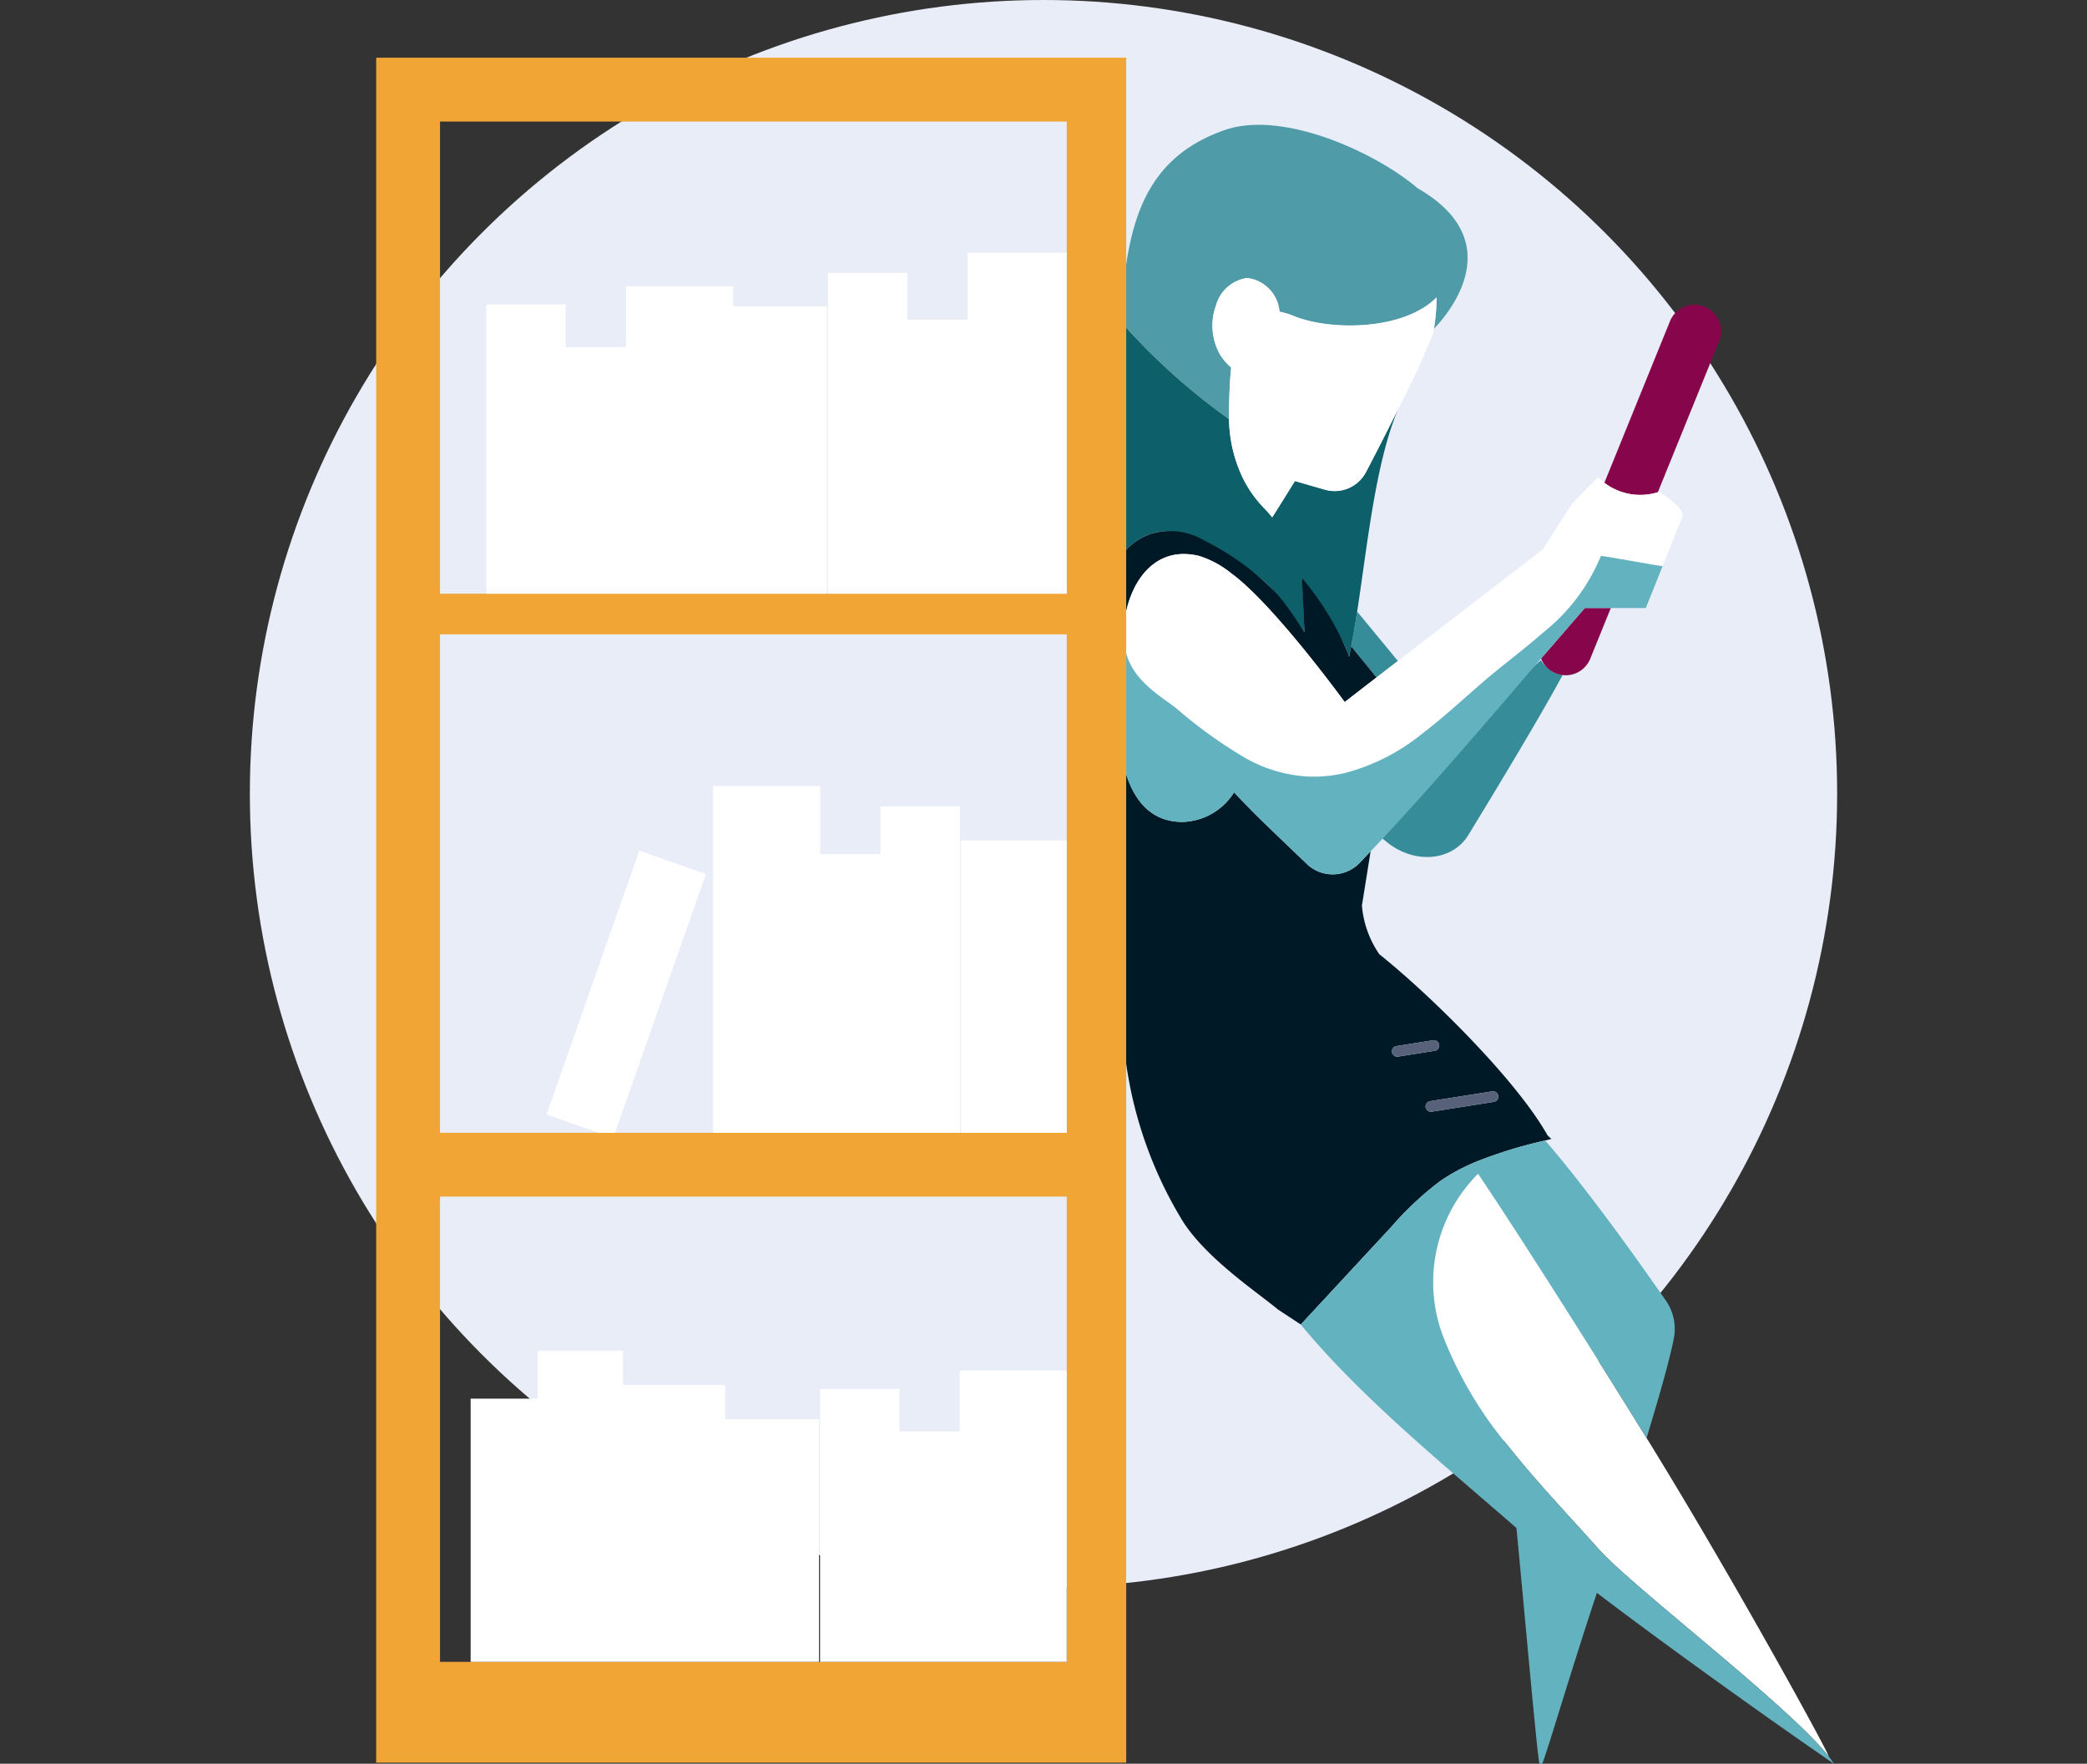 <svg viewBox="0 0 142 120" xmlns="http://www.w3.org/2000/svg"><rect x="0" y="0" width="142" height="120" fill="#333333" stroke="none"/><circle cx="71" cy="54" fill="#e9edf8" r="54"/><path d="m84.108 38.254a4.266 4.266 0 0 0 -1.54-.733 4.266 4.266 0 0 1 1.54.733c.107.081.213.155.32.234-.107-.079-.213-.153-.32-.234z" fill="#509ba8"/><path d="m86.379 39.801c-.161-.091-.334-.196-.515-.311.181.115.353.22.515.311a7.034 7.034 0 0 1 .634.404 7.033 7.033 0 0 0 -.634-.404z" fill="#509ba8"/><path d="m95.157 55.828q-.587.653-1.103 1.218c.103.083.207.167.307.248 1.895 1.53 4.457 1.3 5.548-.486 1.975-3.233 4.933-8.133 6.415-10.885a1.787 1.787 0 0 1 -.475-.113 2.656 2.656 0 0 1 -1.01-.893 16.191 16.191 0 0 0 -2.373 2.627q-1.192 1.365-2.386 2.727-2.383 2.73-4.805 5.425z" fill="#368c99"/><path d="m93.659 46.092c.468-.361.955-.736 1.454-1.121l-2.684-3.255c-.027-.033-.06-.06-.088-.092-.127.825-.26 1.61-.404 2.342.205.264.417.531.645.802z" fill="#368c99"/><path d="m106.341 43.089c-.426.492-.931 1.073-1.487 1.714l.003.009a1.803 1.803 0 0 0 3.345.004l1.4-3.449h-1.771s-.142.164-.399.462-.629.728-1.091 1.26z" fill="#87064b"/><path d="m109.163 32.848a4.005 4.005 0 0 0 3.637.641l4.183-10.302a1.806 1.806 0 0 0 -3.346-1.359z" fill="#87064b"/><g fill="#509ba8"><path d="m76.575 18.34v3.893c.857.956 1.763 1.873 2.703 2.743a44.338 44.338 0 0 0 4.341 3.538c-.007-.244-.009-.489-.001-.735.029-.907.056-1.872.15-2.779a3.471 3.471 0 0 1 -.793-.944 4.004 4.004 0 0 1 -.233-3.288 2.566 2.566 0 0 1 2.108-1.852 2.502 2.502 0 0 1 2.206 2.29 5.7 5.7 0 0 1 1.029.316c2.235.906 6.752.992 9.181-.868a4.626 4.626 0 0 0 .477-.419 13.556 13.556 0 0 1 -.176 2.133c.915-.944 5.243-5.919-1.115-9.562-2.84-2.433-9.174-5.339-13.131-3.955-4.819 1.685-6.16 5.311-6.746 9.489z"/><path d="m82.313 36.963a4.337 4.337 0 0 0 -1.136-.615 4.337 4.337 0 0 1 1.136.615c.299.225.598.442.894.652.509.36 1.0.688 1.415.922a7.003 7.003 0 0 1 .65.416 7.003 7.003 0 0 0 -.65-.416c-.415-.234-.906-.561-1.415-.922-.295-.209-.595-.427-.894-.652z"/><path d="m88.755 43.011a24.486 24.486 0 0 0 -1.706-2.367 24.486 24.486 0 0 1 1.706 2.368z"/><path d="m88.721 40.041c.02.165.03.327.036.49-.006-.162-.016-.325-.036-.49a4.636 4.636 0 0 0 -.148-.734 4.636 4.636 0 0 1 .148.734z"/><path d="m86.081 34.646-.001-.001.001.001a5.916 5.916 0 0 1 .48.554c.04.051.077.103.115.155-.038-.052-.075-.104-.115-.155a5.916 5.916 0 0 0 -.48-.554z"/></g><path d="m76.575 22.233v15.232a4.037 4.037 0 0 1 .523-.491c.054-.042.109-.081.165-.12 2.623-1.845 5.094.405 7.359 1.684a8.728 8.728 0 0 1 2.269 1.92c.053.061.105.124.157.187a24.487 24.487 0 0 1 1.706 2.367c-.011-.138-.11-3.453-.183-3.704.073.252 2.701 3.849 3.075 4.971l.14.419c.052-.235.101-.483.15-.732.144-.732.277-1.517.404-2.342.693-4.503 1.243-10.107 2.78-13.77-.706 1.416-1.476 2.926-2.178 4.266a2.407 2.407 0 0 1 -2.821 1.19l-2.014-.58c-.51.813-1.04 1.681-1.548 2.472.04.051.077.103.115.155-.038-.052-.075-.104-.115-.155a5.915 5.915 0 0 0 -.48-.554c-.186-.186-.355-.38-.518-.578l-.024-.027c-.017-.021-.035-.041-.052-.062-.162-.203-.312-.413-.451-.627-.015-.024-.031-.047-.046-.071q-.211-.331-.387-.678l-.018-.036a9.581 9.581 0 0 1 -.96-4.05 44.372 44.372 0 0 1 -4.345-3.541c-.941-.87-1.846-1.787-2.703-2.743z" fill="#0d6069"/><path d="m76.575 52.516v19.483a28.07 28.07 0 0 0 3.903 11.094c1.632 2.557 5.076 4.835 6.475 6.002l1.396.919.147.097.009.006q2.009-2.167 4.018-4.334l2.145-2.313a21.716 21.716 0 0 1 3.287-3.086 12.676 12.676 0 0 1 2.154-1.202c.08-.036.16-.072.24-.106a30.628 30.628 0 0 1 4.785-1.478c.139-.034.279-.069.418-.102l-.255-.246c-2.139-3.81-8.03-9.597-11.444-12.323a6.798 6.798 0 0 1 -1.187-3.319l.592-3.696c-.281.302-.533.57-.752.798l-.007.007a2.536 2.536 0 0 1 -3.586.06l-2.522-2.417q-.792-.761-1.56-1.547l-.007-.007c-.026-.026-.05-.053-.076-.08-.264-.27-.522-.547-.782-.821a4.27 4.27 0 0 1 -3.515 2.017c-2.118 0-3.287-1.44-3.877-3.406zm20.781 23.126a.363.363 0 0 1 -.056-.721l4.226-.667.011-.002a.357.357 0 0 1 .404.304l0.0.001a.362.362 0 0 1 -.302.413l-4.226.667a.383.383 0 0 1 -.057.005zm-2.644-4.055a.363.363 0 0 1 .301-.415l2.509-.397a.363.363 0 0 1 .114.716l-2.509.397a.383.383 0 0 1 -.057.005.363.363 0 0 1 -.357-.306z" fill="#001927"/><path d="m76.575 37.465v4.378c.421-2.239 1.798-4.214 4.077-4.146a4.334 4.334 0 0 1 .932.129 6.568 6.568 0 0 1 2.184 1.179c2.873 2.085 7.725 8.763 7.725 8.763.648-.503 1.382-1.071 2.167-1.676l-1.077-1.324c-.228-.272-.44-.538-.645-.802-.049.249-.098.497-.15.732l-.14-.419a19.755 19.755 0 0 0 -3.075-4.971c.02.165.171 3.566.183 3.704a24.075 24.075 0 0 0 -1.662-2.367c-.052-.062-.104-.125-.157-.187a17.847 17.847 0 0 0 -4.971-3.67 4.558 4.558 0 0 0 -3.639-.473 4.176 4.176 0 0 0 -1.062.539c-.056.039-.111.078-.165.12a4.039 4.039 0 0 0 -.523.491z" fill="#001927"/><g fill="#fff"><path d="m98.31 91.23a26.861 26.861 0 0 0 4.342 7.201c1.994 2.505 4.241 4.851 6.102 6.944.175.197.402.428.664.682 3.219 3.12 12.483 10.243 14.998 13.437.219.151-6.53-12.198-12.384-21.658-4.478-7.237-9-14.321-11.464-17.978a10.419 10.419 0 0 0 -2.259 11.371z"/><path d="m76.575 41.842v2.383c.428 2.098 2.53 3.209 3.474 3.975a31.753 31.753 0 0 0 4.683 3.371 9.742 9.742 0 0 0 4.21 1.259 9.364 9.364 0 0 0 2.568-.238 13.906 13.906 0 0 0 5.261-2.678c1.759-1.338 3.379-2.916 5.016-4.25.579-.472 1.169-.937 1.752-1.408.511-.412 1.015-.829 1.502-1.257a12.877 12.877 0 0 0 3.887-5.175c.339.009 3.768.66 4.197.688l-.674 1.685 2.005-5.01c.291-.579-1.546-1.73-1.546-1.73-.035.013-.073.018-.108.03a4.005 4.005 0 0 1 -3.637-.641 3.632 3.632 0 0 1 -.43-.39l-1.764 1.81q-1.004 1.558-2.008 3.116c-2.637 2.045-6.522 5.026-9.847 7.587-.5.385-.987.76-1.454 1.121-.785.605-1.519 1.173-2.167 1.676 0 0-4.852-6.678-7.725-8.763a6.568 6.568 0 0 0 -2.184-1.179 4.334 4.334 0 0 0 -.932-.129c-2.279-.068-3.656 1.907-4.076 4.146z"/><path d="m83.768 24.999c-.094.906-.12 1.872-.15 2.779-.008.247-.006.492.001.735l.005.003a9.581 9.581 0 0 0 .96 4.05l.018.036q.177.347.387.678c.015.024.031.047.046.071.139.214.289.424.451.627.017.021.035.042.052.062l.024.027c.162.198.332.392.517.578l.001.001a5.917 5.917 0 0 1 .48.554c.508-.791 1.038-1.659 1.548-2.472l2.014.58a2.407 2.407 0 0 0 2.821-1.19c.702-1.34 1.472-2.85 2.178-4.266a52.803 52.803 0 0 0 2.381-5.156c.023-.104.045-.214.065-.329a13.556 13.556 0 0 0 .176-2.133 4.627 4.627 0 0 1 -.477.419c-2.429 1.859-6.946 1.773-9.181.868a5.7 5.7 0 0 0 -1.029-.316 2.502 2.502 0 0 0 -2.206-2.29 2.566 2.566 0 0 0 -2.108 1.852 4.004 4.004 0 0 0 .233 3.288 3.471 3.471 0 0 0 .793.944z"/></g><path d="m88.505 90.118-.009-.006c.144.175.293.348.441.522 4.037 4.742 9.415 9.122 14.242 13.327.615 6.408 1.371 15.029 1.562 16.039h.19c.25-.495 1.898-6.141 3.722-11.626 5.425 4.128 12.819 9.366 16.128 11.626a6.083 6.083 0 0 0 -.365-.505c-2.515-3.194-11.779-10.317-14.998-13.437-.262-.254-.489-.485-.664-.682-1.861-2.094-4.108-4.439-6.102-6.944a26.861 26.861 0 0 1 -4.342-7.201 10.419 10.419 0 0 1 2.259-11.371c2.464 3.656 6.987 10.741 11.464 17.978.887-2.911 1.58-5.375 1.852-6.758a3.386 3.386 0 0 0 -.544-2.6c-1.628-2.348-5.29-7.523-8.205-10.88a30.627 30.627 0 0 0 -4.785 1.478c-.081.034-.16.071-.24.106a12.677 12.677 0 0 0 -2.154 1.202 21.716 21.716 0 0 0 -3.287 3.086l-2.145 2.313z" fill="#63b2bf"/><path d="m76.575 44.226v8.291c.59 1.966 1.759 3.406 3.877 3.406a4.27 4.27 0 0 0 3.515-2.017c.26.274.518.55.782.821.026.026.05.053.076.08.519.531 1.039 1.047 1.567 1.554l2.522 2.417.001.001a2.54 2.54 0 0 0 3.591-.067c4.283-4.454 8.314-9.214 12.342-13.901.562-.647 2.982-3.442 2.982-3.442h4.152l.467-1.168.674-1.685c-.429-.028-3.858-.679-4.197-.688a12.877 12.877 0 0 1 -3.887 5.175c-.487.429-.991.845-1.502 1.257-.583.47-1.173.936-1.752 1.408-1.638 1.334-3.257 2.912-5.016 4.25a13.906 13.906 0 0 1 -5.261 2.678 9.364 9.364 0 0 1 -2.568.238 9.742 9.742 0 0 1 -4.21-1.259 31.753 31.753 0 0 1 -4.683-3.371c-.944-.766-3.046-1.877-3.474-3.975z" fill="#63b2bf"/><path d="m96.994 75.279a.363.363 0 0 0 .362.363.386.386 0 0 0 .057-.005l4.226-.667.001-0a.362.362 0 0 0 .301-.414l-.002-.011a.357.357 0 0 0 -.413-.291l-4.226.667a.363.363 0 0 0 -.306.357z" fill="#57617a"/><path d="m94.708 71.529a.363.363 0 0 0 .362.363.382.382 0 0 0 .057-.005l2.509-.397a.363.363 0 0 0 -.114-.716l-2.509.397a.363.363 0 0 0 -.306.357z" fill="#57617a"/><path d="m76.627 3.926h-51.032v116h51.032zm-46.688 77.489h42.641v31.654h-42.641zm0-38.256h42.641v33.913h-42.641zm42.641-2.765h-42.641v-32.124h42.641z" fill="#f0a534"/><g fill="#fff"><path d="m65.842 17.197v4.559h-4.103v-3.191h-5.399v21.828h4.558.841 4.103.455 6.283v-23.196z"/><path d="m42.594 19.476v4.137h-4.103v-2.896h-5.399v19.676h4.559.84 4.103.456 5.925.912 6.382v-19.549h-6.382v-1.368z"/><path d="m43.498 57.878-6.311 17.95 3.537 1.243h1.12l6.188-17.599z"/><path d="m61.196 94.495h-5.399v18.574h4.558.841 4.102.456 6.826v-19.815h-7.282v4.136h-4.102z"/><path d="m36.581 95.162h-4.559v17.907h4.559.84 4.63.338 6.043.912 6.382v-16.506h-6.382v-2.33h-6.955v-2.321h-5.808z"/><path d="m65.386 57.185h7.194v19.886h-7.194z"/><path d="m59.916 58.114h-4.103v-4.643h-7.293v23.6h6.837.456 4.103.84 4.559v-22.207h-5.399z"/></g><path d="m0 0h142v120h-142z" fill="none"/></svg>